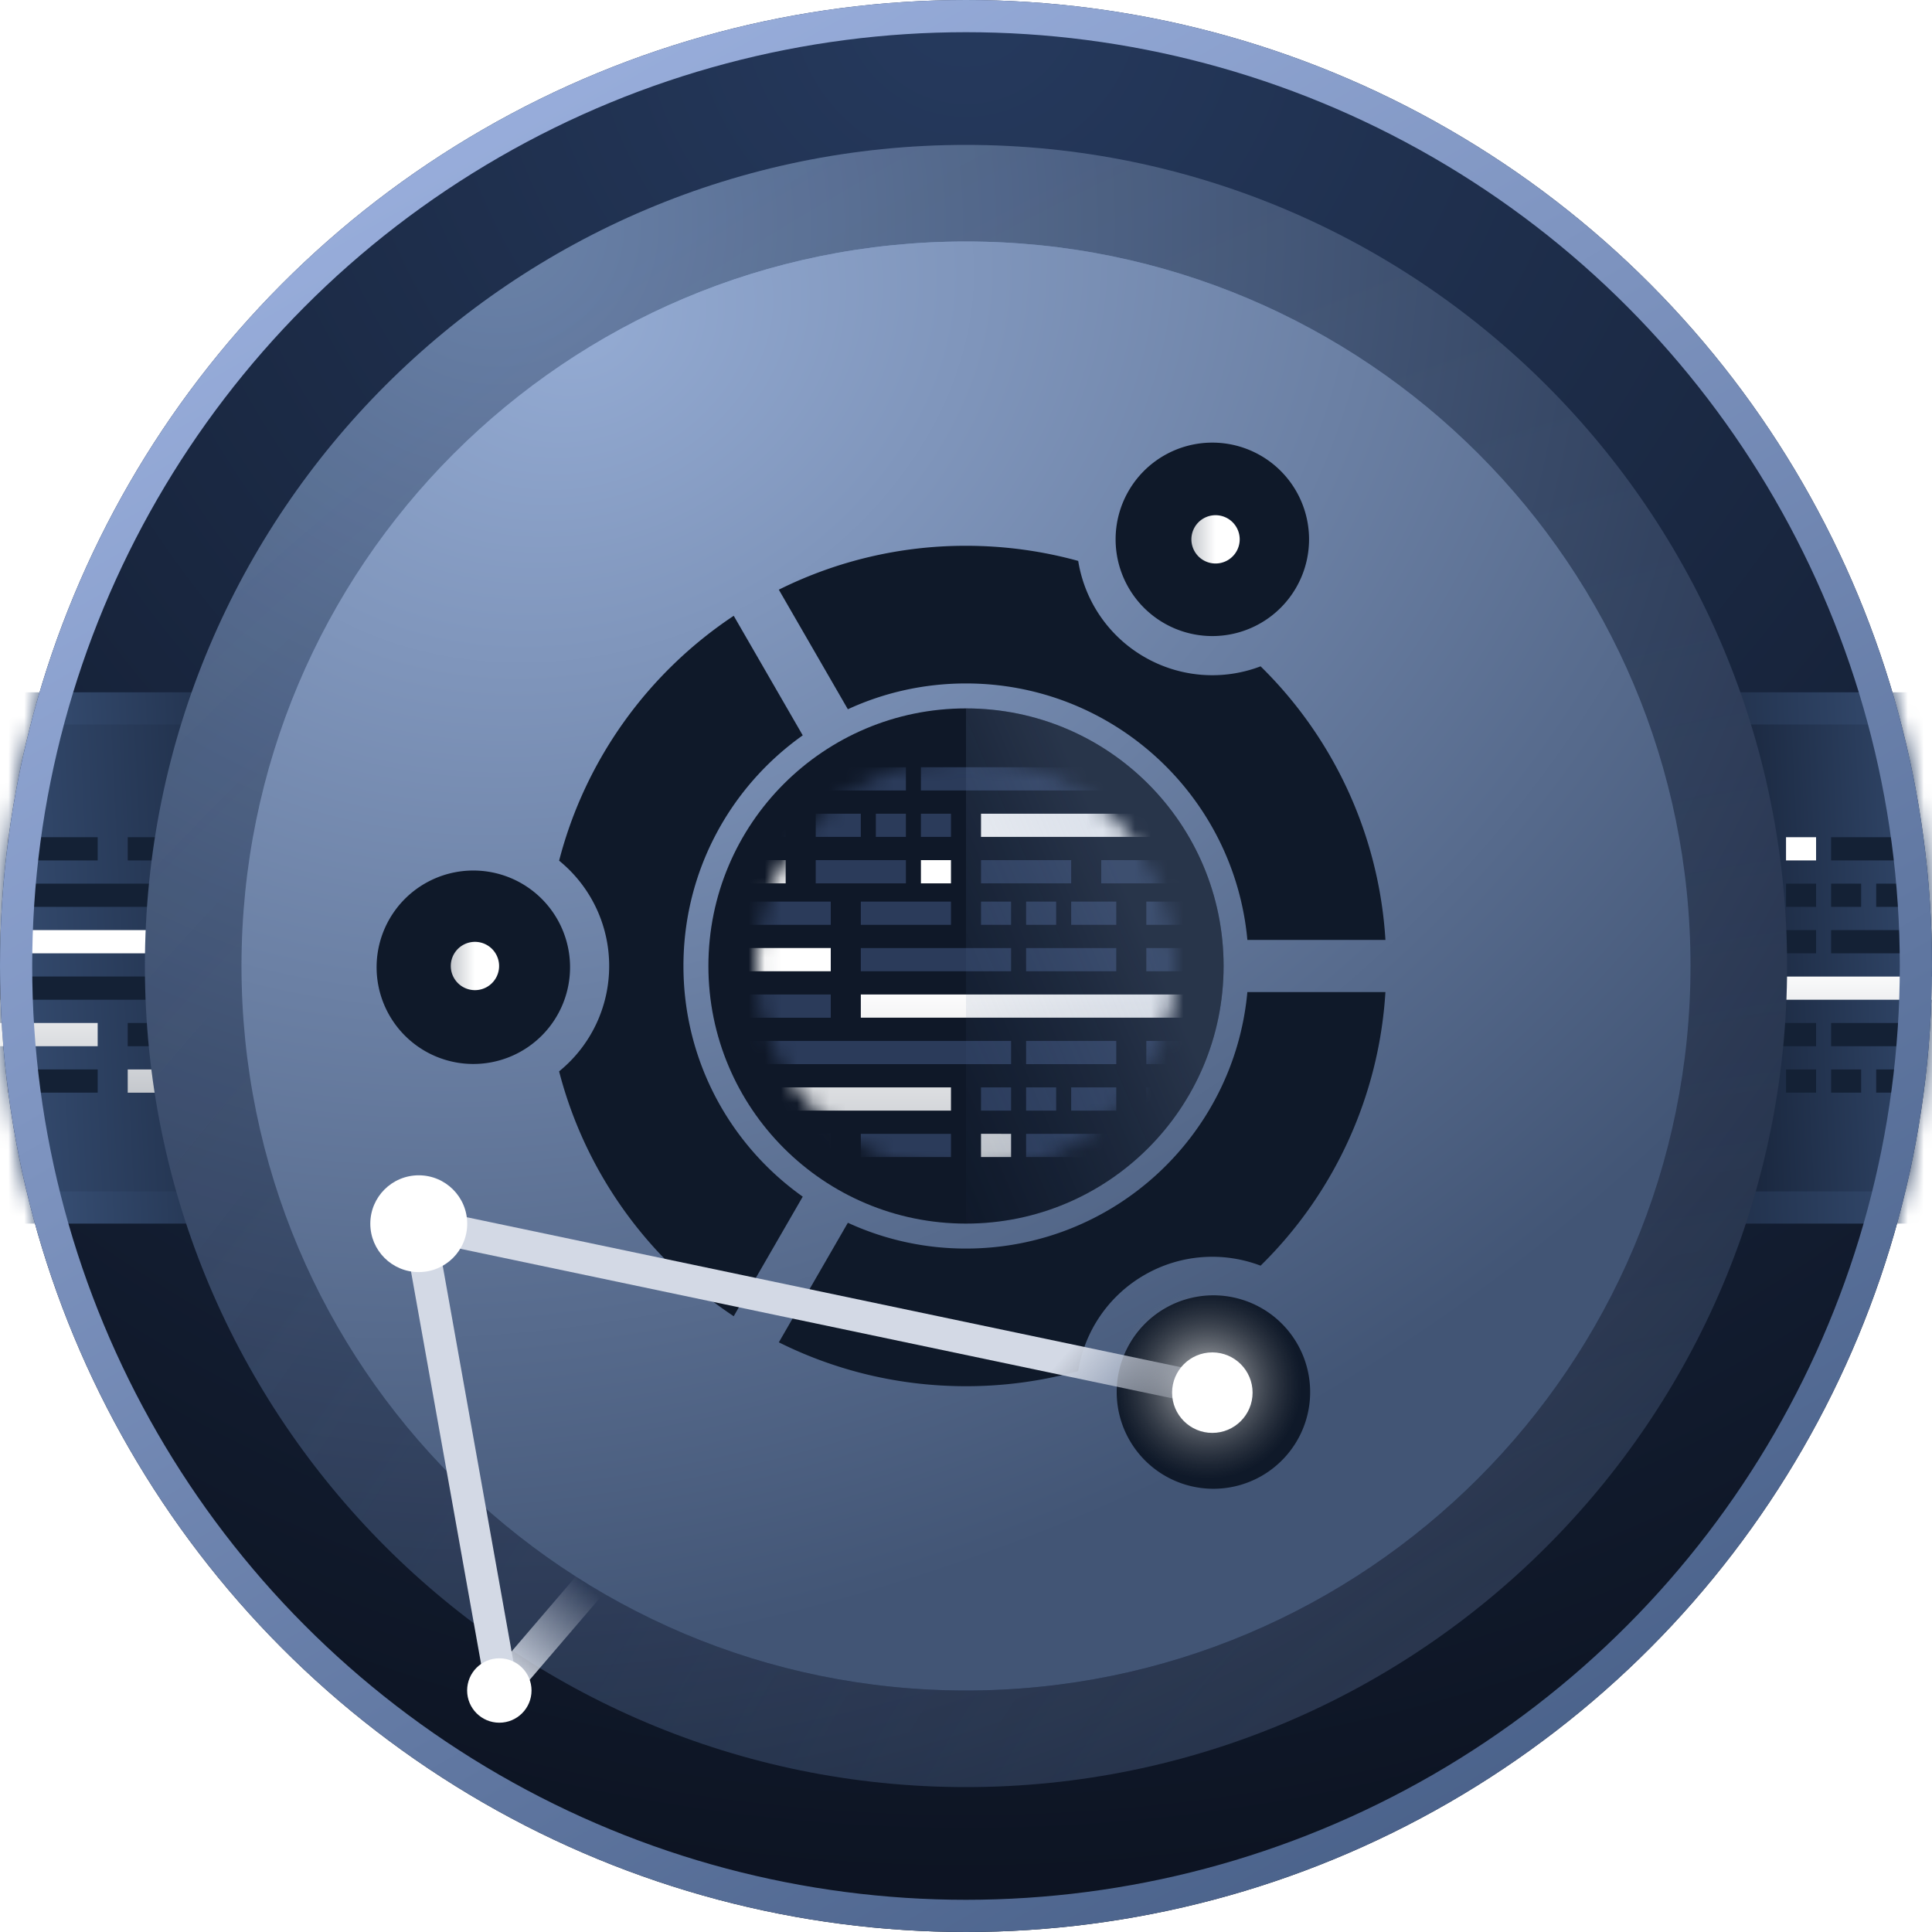 <svg width="120" height="120" fill="none" xmlns="http://www.w3.org/2000/svg"><circle cx="60" cy="60" r="60" fill="url(#vepa1cgqea)"/><mask id="a" style="mask-type:alpha" maskUnits="userSpaceOnUse" x="0" y="0" width="120" height="120"><circle cx="60" cy="60" r="60" fill="url(#fw4kl0qmub)"/></mask><g mask="url(#a)"><path transform="rotate(180 19 76)" fill="url(#omp0x7du8d)" d="M19 76h21v33H19z"/><path fill="url(#ogwztiv80e)" d="M102 43h19v33h-19z"/><path fill="url(#ttnrrl5jpf)" d="M99 45h21v29H99z"/><path fill="#142135" d="M96 67.867h5.6v-1.442H96zm7.467 0h5.6v-1.442h-5.6zm7.466 0h1.867v-1.442h-1.867zm2.8 0h1.867v-1.442h-1.867zm2.8 0h2.8v-1.442h-2.8z"/><g filter="url(#zi0m7vqzdg)"><path transform="matrix(1 0 0 -1 96 56.327)" fill="url(#6cktbn0x7h)" d="M0 0h13.067v1.442H0z"/></g><path fill="#142135" d="M110.933 56.327h1.867v-1.442h-1.867zm2.8 0h1.867v-1.442h-1.867zm2.8 0h2.8v-1.442h-2.8zM96 59.212h16.8V57.77H96zm17.733 0h5.6V57.77h-5.6zM96 62.097h5.6v-1.442H96z"/><g filter="url(#7husflkzqi)"><path transform="matrix(1 0 0 -1 96 64.982)" fill="url(#s9yoy7bz5j)" d="M0 0h5.6v1.442H0z"/></g><path fill="#142135" d="M103.467 64.982h9.333V63.54h-9.333zm10.266 0h5.6V63.54h-5.6zM96 53.442h5.6V52H96zm17.733 0h5.6V52h-5.6z"/><g filter="url(#ykpxumo9tk)"><path transform="matrix(1 0 0 -1 121.2 53.442)" fill="url(#fgqbnime4l)" d="M0 0h2.8v1.442H0z"/></g><path fill="#142135" d="M103.467 53.442h5.6V52h-5.6z"/><path transform="rotate(180 19 74)" fill="url(#uvc54jg13m)" d="M19 74h21v29H19z"/><path fill="#142135" d="M.467 52h5.6v1.442h-5.6zm7.466 0H9.8v1.442H7.933zm2.8 0H12.6v1.442h-1.867zm2.8 0h2.8v1.442h-2.8zm4.667 0H21v1.442h-2.8zM7.933 63.539H9.8v1.442H7.933zm2.8 0H12.6v1.442h-1.867zm2.8 0h2.8v1.442h-2.8zm4.667 0H21v1.442h-2.8zM-7 60.654H9.8v1.442H-7zm17.733 0h5.6v1.442h-5.6zm7.467 0H21v1.442h-2.8z"/><g filter="url(#uxlcgeynpn)"><path fill="url(#nzsacqdj6o)" d="M-7 54.885h5.6v1.442H-7z"/></g><path fill="#142135" d="M.467 54.885H9.8v1.442H.467zm10.266 0h5.6v1.442h-5.6zm7.467 0H21v1.442h-2.8zm-7.467 11.539h5.6v1.442h-5.6z"/><g filter="url(#5hryrhk5dp)"><path fill="url(#7uyrrjaa4q)" d="M18.2 66.424H21v1.442h-2.8z"/></g><g filter="url(#1ehm7ytmrr)"><path fill-rule="evenodd" clip-rule="evenodd" d="M110.933 53.442h1.867V52h-1.867v1.442zm-7.466 8.655H124v-1.442h-20.533v1.442zm-97.4 1.442H-7v1.443H6.067v-1.443zm-5.6-5.77H21v1.443H.467V57.77zM9.8 66.425H7.933v1.443H9.8v-1.443z" fill="url(#zm2oeah7ws)"/></g><path fill="#142135" d="M.467 66.424h5.6v1.442h-5.6z"/></g><circle cx="60" cy="60" r="59" stroke="url(#uu0d64yo3t)" stroke-width="2"/><path d="M60 111c28.166 0 51-22.834 51-51S88.166 9 60 9 9 31.834 9 60s22.834 51 51 51z" fill="url(#gpehy7ve3u)"/><path d="M60 111c28.166 0 51-22.834 51-51S88.166 9 60 9 9 31.834 9 60s22.834 51 51 51z" fill="url(#hjrj8csarv)" fill-opacity=".25"/><path d="M60 105c24.853 0 45-20.147 45-45S84.853 15 60 15 15 35.147 15 60s20.147 45 45 45z" fill="url(#7gk5t769uw)"/><path d="M60 105c24.853 0 45-20.147 45-45S84.853 15 60 15 15 35.147 15 60s20.147 45 45 45z" fill="url(#3m1r1wq4ex)"/><path fill-rule="evenodd" clip-rule="evenodd" d="M72.296 38.702a6.007 6.007 0 116.008-10.405 6.007 6.007 0 01-6.008 10.405zM35.407 60a6.008 6.008 0 11-12.015 0 6.008 6.008 0 0112.015 0zM66.97 34.84a8.421 8.421 0 004.112 5.967 8.42 8.42 0 007.216.58 26.019 26.019 0 017.754 16.994h-8.575C76.66 49.447 69.146 42.45 60 42.45c-2.62 0-5.105.574-7.338 1.603l-4.288-7.427A25.992 25.992 0 0160 33.9c2.414 0 4.75.328 6.97.94zM49.86 45.675l-4.287-7.427c-5.284 3.512-9.216 8.898-10.845 15.21A8.421 8.421 0 0137.837 60a8.421 8.421 0 01-3.11 6.544c1.63 6.311 5.56 11.697 10.845 15.209l4.288-7.427c-4.484-3.18-7.41-8.411-7.41-14.326 0-5.915 2.926-11.146 7.41-14.326zm-1.485 37.7l4.288-7.427A17.484 17.484 0 0060 77.55c9.147 0 16.66-6.997 17.476-15.931h8.575a26.018 26.018 0 01-7.754 16.994 8.42 8.42 0 00-7.216.58 8.421 8.421 0 00-4.112 5.966A26.127 26.127 0 0160 86.1c-4.177 0-8.125-.981-11.626-2.726zm23.922-2.076a6.008 6.008 0 116.008 10.405 6.008 6.008 0 01-6.008-10.405z" fill="#0F1929"/><g filter="url(#ndr739wxfy)"><path d="M74 33.5a1.5 1.5 0 103 0 1.5 1.5 0 00-3 0z" fill="url(#01wkc0eunz)"/></g><g filter="url(#32olxh7l2A)"><path d="M28 60a1.5 1.5 0 103 0 1.5 1.5 0 00-3 0z" fill="url(#ljinb16bwB)"/></g><circle cx="60" cy="60" r="16" fill="#0F1828"/><mask id="b" style="mask-type:alpha" maskUnits="userSpaceOnUse" x="47" y="47" width="26" height="26"><circle cx="60" cy="60" r="13" fill="#101829"/></mask><g mask="url(#b)"><path fill="#2B3B5A" d="M46 56h5.6v1.442H46zm7.467 0h5.6v1.442h-5.6zm7.466 0H62.8v1.442h-1.867zm2.8 0H65.6v1.442h-1.867zm2.8 0h2.8v1.442h-2.8zm4.667 0H74v1.442h-2.8zM60.933 67.539H62.8v1.442h-1.867zm2.8 0H65.6v1.442h-1.867zm2.8 0h2.8v1.442h-2.8zm4.667 0H74v1.442h-2.8zM46 64.654h16.8v1.442H46zm17.733 0h5.6v1.442h-5.6zm7.467 0H74v1.442h-2.8zM46 61.77h5.6v1.442H46zm7.467-2.885H62.8v1.442h-9.333zm10.266 0h5.6v1.442h-5.6zm7.467 0H74v1.442h-2.8zM46 70.424h5.6v1.442H46zm17.733 0h5.6v1.442h-5.6z"/><g filter="url(#i49038ghrD)"><path fill="url(#gj214fjy5E)" d="M71.2 70.424H74v1.442h-2.8z"/></g><path fill="#2B3B5A" d="M53.467 70.424h5.6v1.442h-5.6zm5.6-19.884H57.2v1.441h1.867zm-2.8 0H54.4v1.441h1.867zm-2.8 0h-2.8v1.441h2.8zm-4.667 0H46v1.441h2.8zM74 47.654H57.2v1.442H74zm-17.733 0h-5.6v1.442h5.6zm-7.467 0H46v1.442h2.8zm25.2 5.77h-5.6v1.442H74zm-17.733 0h-5.6v1.442h5.6z"/><g filter="url(#g988y8x2qF)"><path fill-rule="evenodd" clip-rule="evenodd" d="M60.933 50.54H74v1.442H60.933v-1.443zM51.6 58.884H46v1.442h5.6v-1.442zm1.867 2.885H74v1.442H53.467V61.77zM46 67.54h13.067v1.442H46v-1.443zm14.933 2.884H62.8v1.443h-1.867v-1.443zm-12.133-17H46v1.443h2.8v-1.443zm8.4 0h1.867v1.443H57.2v-1.443z" fill="url(#79x1p0kg6G)"/></g><path fill="#2B3B5A" d="M66.533 53.424h-5.6v1.442h5.6z"/></g><path opacity=".25" fill-rule="evenodd" clip-rule="evenodd" d="M60 76c8.837 0 16-7.163 16-16s-7.163-16-16-16v32z" fill="url(#6a64vud8wH)"/><circle opacity=".8" cx="75" cy="86" transform="rotate(90 75 86)" fill="url(#nakfpcftjI)" r="8"/><path d="M31.014 104l-5-28L76 86.5" stroke="url(#fb7pwler6J)" stroke-width="2.001" stroke-linejoin="round"/><path d="M31.014 105l6-7" stroke="url(#g4gxfpwh5K)" stroke-width="2.001" stroke-linejoin="round"/><ellipse cx="3.006" cy="3.01" rx="3.006" ry="3.01" transform="rotate(90 -21.99 51.01)" fill="#fff"/><circle cx="31.014" cy="105" transform="rotate(90 31.014 105)" fill="#fff" r="2"/><circle cx="75.3" cy="86.5" transform="rotate(90 75.3 86.5)" fill="#fff" r="2.5"/><defs><linearGradient id="omp0x7du8d" x1="36.5" y1="93.471" x2="15.538" y2="94.365" gradientUnits="userSpaceOnUse"><stop stop-color="#385076"/><stop offset="1" stop-color="#131E32"/></linearGradient><linearGradient id="ogwztiv80e" x1="121" y1="60.471" x2="98.866" y2="61.325" gradientUnits="userSpaceOnUse"><stop stop-color="#385076"/><stop offset="1" stop-color="#131E32"/></linearGradient><linearGradient id="ttnrrl5jpf" x1="123" y1="60.5" x2="105.042" y2="61.372" gradientUnits="userSpaceOnUse"><stop stop-color="#385076"/><stop offset="1" stop-color="#131E32"/></linearGradient><linearGradient id="6cktbn0x7h" x1="-5.213" y1=".721" x2="-5.213" y2="3.315" gradientUnits="userSpaceOnUse"><stop stop-color="#fff"/><stop offset="1" stop-color="#C42E6C"/></linearGradient><linearGradient id="s9yoy7bz5j" x1="-2.234" y1=".721" x2="-2.234" y2="3.315" gradientUnits="userSpaceOnUse"><stop stop-color="#fff"/><stop offset="1" stop-color="#C42E6C"/></linearGradient><linearGradient id="fgqbnime4l" x1="-1.117" y1=".721" x2="-1.117" y2="3.315" gradientUnits="userSpaceOnUse"><stop stop-color="#fff"/><stop offset="1" stop-color="#C42E6C"/></linearGradient><linearGradient id="uvc54jg13m" x1="40" y1="89.353" x2="15.558" y2="90.54" gradientUnits="userSpaceOnUse"><stop stop-color="#385076"/><stop offset="1" stop-color="#131E32"/></linearGradient><linearGradient id="nzsacqdj6o" x1="-9.234" y1="55.606" x2="-9.234" y2="58.199" gradientUnits="userSpaceOnUse"><stop stop-color="#fff"/><stop offset="1" stop-color="#C42E6C"/></linearGradient><linearGradient id="7uyrrjaa4q" x1="17.083" y1="67.145" x2="17.083" y2="69.739" gradientUnits="userSpaceOnUse"><stop stop-color="#fff"/><stop offset="1" stop-color="#C42E6C"/></linearGradient><linearGradient id="zm2oeah7ws" x1="-59.264" y1="59.933" x2="-59.264" y2="88.46" gradientUnits="userSpaceOnUse"><stop stop-color="#fff"/><stop offset="1" stop-color="#2D394B"/></linearGradient><linearGradient id="uu0d64yo3t" x1="28.5" y1="2.5" x2="97.5" y2="123" gradientUnits="userSpaceOnUse"><stop stop-color="#9BB0DE"/><stop offset="1" stop-color="#435B83"/></linearGradient><linearGradient id="01wkc0eunz" x1="75.5" y1="30.803" x2="70.106" y2="30.803" gradientUnits="userSpaceOnUse"><stop stop-color="#fff"/><stop offset="1" stop-color="#2D394B"/></linearGradient><linearGradient id="ljinb16bwB" x1="29.5" y1="57.303" x2="24.106" y2="57.303" gradientUnits="userSpaceOnUse"><stop stop-color="#fff"/><stop offset="1" stop-color="#2D394B"/></linearGradient><linearGradient id="gj214fjy5E" x1="70.083" y1="71.145" x2="70.083" y2="73.739" gradientUnits="userSpaceOnUse"><stop stop-color="#fff"/><stop offset="1" stop-color="#C42E6C"/></linearGradient><linearGradient id="79x1p0kg6G" x1="85.171" y1="61.203" x2="85.171" y2="99.548" gradientUnits="userSpaceOnUse"><stop stop-color="#fff"/><stop offset="1" stop-color="#2D394B"/></linearGradient><linearGradient id="6a64vud8wH" x1="76" y1="69.6" x2="58.298" y2="77.152" gradientUnits="userSpaceOnUse"><stop stop-color="#748BB1"/><stop offset="1" stop-color="#2F4B78" stop-opacity="0"/></linearGradient><linearGradient id="fb7pwler6J" x1="72.343" y1="77.028" x2="79.798" y2="83.546" gradientUnits="userSpaceOnUse"><stop stop-color="#D3D9E5"/><stop offset="1" stop-color="#D3D9E5" stop-opacity="0"/></linearGradient><linearGradient id="g4gxfpwh5K" x1="32" y1="104.5" x2="36.974" y2="98.922" gradientUnits="userSpaceOnUse"><stop stop-color="#D3D9E5"/><stop offset="1" stop-color="#D3D9E5" stop-opacity="0"/></linearGradient><filter id="zi0m7vqzdg" x="94.133" y="53.018" width="16.8" height="5.176" filterUnits="userSpaceOnUse" color-interpolation-filters="sRGB"><feFlood flood-opacity="0" result="BackgroundImageFix"/><feColorMatrix in="SourceAlpha" values="0 0 0 0 0 0 0 0 0 0 0 0 0 0 0 0 0 0 127 0" result="hardAlpha"/><feOffset/><feGaussianBlur stdDeviation=".933"/><feColorMatrix values="0 0 0 0 0.951 0 0 0 0 0.371 0 0 0 0 0.61 0 0 0 1 0"/><feBlend in2="BackgroundImageFix" result="effect1_dropShadow_1281_37086"/><feBlend in="SourceGraphic" in2="effect1_dropShadow_1281_37086" result="shape"/></filter><filter id="7husflkzqi" x="94.133" y="61.673" width="9.333" height="5.176" filterUnits="userSpaceOnUse" color-interpolation-filters="sRGB"><feFlood flood-opacity="0" result="BackgroundImageFix"/><feColorMatrix in="SourceAlpha" values="0 0 0 0 0 0 0 0 0 0 0 0 0 0 0 0 0 0 127 0" result="hardAlpha"/><feOffset/><feGaussianBlur stdDeviation=".933"/><feColorMatrix values="0 0 0 0 0.951 0 0 0 0 0.371 0 0 0 0 0.61 0 0 0 1 0"/><feBlend in2="BackgroundImageFix" result="effect1_dropShadow_1281_37086"/><feBlend in="SourceGraphic" in2="effect1_dropShadow_1281_37086" result="shape"/></filter><filter id="ykpxumo9tk" x="119.333" y="50.133" width="6.533" height="5.176" filterUnits="userSpaceOnUse" color-interpolation-filters="sRGB"><feFlood flood-opacity="0" result="BackgroundImageFix"/><feColorMatrix in="SourceAlpha" values="0 0 0 0 0 0 0 0 0 0 0 0 0 0 0 0 0 0 127 0" result="hardAlpha"/><feOffset/><feGaussianBlur stdDeviation=".933"/><feColorMatrix values="0 0 0 0 0.951 0 0 0 0 0.371 0 0 0 0 0.61 0 0 0 1 0"/><feBlend in2="BackgroundImageFix" result="effect1_dropShadow_1281_37086"/><feBlend in="SourceGraphic" in2="effect1_dropShadow_1281_37086" result="shape"/></filter><filter id="uxlcgeynpn" x="-8.867" y="53.018" width="9.333" height="5.176" filterUnits="userSpaceOnUse" color-interpolation-filters="sRGB"><feFlood flood-opacity="0" result="BackgroundImageFix"/><feColorMatrix in="SourceAlpha" values="0 0 0 0 0 0 0 0 0 0 0 0 0 0 0 0 0 0 127 0" result="hardAlpha"/><feOffset/><feGaussianBlur stdDeviation=".933"/><feColorMatrix values="0 0 0 0 0.951 0 0 0 0 0.371 0 0 0 0 0.61 0 0 0 1 0"/><feBlend in2="BackgroundImageFix" result="effect1_dropShadow_1281_37086"/><feBlend in="SourceGraphic" in2="effect1_dropShadow_1281_37086" result="shape"/></filter><filter id="5hryrhk5dp" x="16.333" y="64.558" width="6.533" height="5.176" filterUnits="userSpaceOnUse" color-interpolation-filters="sRGB"><feFlood flood-opacity="0" result="BackgroundImageFix"/><feColorMatrix in="SourceAlpha" values="0 0 0 0 0 0 0 0 0 0 0 0 0 0 0 0 0 0 127 0" result="hardAlpha"/><feOffset/><feGaussianBlur stdDeviation=".933"/><feColorMatrix values="0 0 0 0 0.951 0 0 0 0 0.371 0 0 0 0 0.61 0 0 0 1 0"/><feBlend in2="BackgroundImageFix" result="effect1_dropShadow_1281_37086"/><feBlend in="SourceGraphic" in2="effect1_dropShadow_1281_37086" result="shape"/></filter><filter id="1ehm7ytmrr" x="-9" y="50" width="135" height="19.867" filterUnits="userSpaceOnUse" color-interpolation-filters="sRGB"><feFlood flood-opacity="0" result="BackgroundImageFix"/><feColorMatrix in="SourceAlpha" values="0 0 0 0 0 0 0 0 0 0 0 0 0 0 0 0 0 0 127 0" result="hardAlpha"/><feOffset/><feGaussianBlur stdDeviation="1"/><feColorMatrix values="0 0 0 0 0.82 0 0 0 0 0.847 0 0 0 0 0.894 0 0 0 1 0"/><feBlend in2="BackgroundImageFix" result="effect1_dropShadow_1281_37086"/><feBlend in="SourceGraphic" in2="effect1_dropShadow_1281_37086" result="shape"/></filter><filter id="ndr739wxfy" x="69" y="27" width="13" height="13" filterUnits="userSpaceOnUse" color-interpolation-filters="sRGB"><feFlood flood-opacity="0" result="BackgroundImageFix"/><feColorMatrix in="SourceAlpha" values="0 0 0 0 0 0 0 0 0 0 0 0 0 0 0 0 0 0 127 0" result="hardAlpha"/><feOffset/><feGaussianBlur stdDeviation="2.5"/><feColorMatrix values="0 0 0 0 0.82 0 0 0 0 0.847 0 0 0 0 0.894 0 0 0 1 0"/><feBlend in2="BackgroundImageFix" result="effect1_dropShadow_1281_37086"/><feBlend in="SourceGraphic" in2="effect1_dropShadow_1281_37086" result="shape"/></filter><filter id="32olxh7l2A" x="23" y="53.5" width="13" height="13" filterUnits="userSpaceOnUse" color-interpolation-filters="sRGB"><feFlood flood-opacity="0" result="BackgroundImageFix"/><feColorMatrix in="SourceAlpha" values="0 0 0 0 0 0 0 0 0 0 0 0 0 0 0 0 0 0 127 0" result="hardAlpha"/><feOffset/><feGaussianBlur stdDeviation="2.5"/><feColorMatrix values="0 0 0 0 0.82 0 0 0 0 0.847 0 0 0 0 0.894 0 0 0 1 0"/><feBlend in2="BackgroundImageFix" result="effect1_dropShadow_1281_37086"/><feBlend in="SourceGraphic" in2="effect1_dropShadow_1281_37086" result="shape"/></filter><filter id="i49038ghrD" x="69.333" y="68.558" width="6.533" height="5.176" filterUnits="userSpaceOnUse" color-interpolation-filters="sRGB"><feFlood flood-opacity="0" result="BackgroundImageFix"/><feColorMatrix in="SourceAlpha" values="0 0 0 0 0 0 0 0 0 0 0 0 0 0 0 0 0 0 127 0" result="hardAlpha"/><feOffset/><feGaussianBlur stdDeviation=".933"/><feColorMatrix values="0 0 0 0 0.951 0 0 0 0 0.371 0 0 0 0 0.61 0 0 0 1 0"/><feBlend in2="BackgroundImageFix" result="effect1_dropShadow_1281_37086"/><feBlend in="SourceGraphic" in2="effect1_dropShadow_1281_37086" result="shape"/></filter><filter id="g988y8x2qF" x="44" y="48.539" width="32" height="25.327" filterUnits="userSpaceOnUse" color-interpolation-filters="sRGB"><feFlood flood-opacity="0" result="BackgroundImageFix"/><feColorMatrix in="SourceAlpha" values="0 0 0 0 0 0 0 0 0 0 0 0 0 0 0 0 0 0 127 0" result="hardAlpha"/><feOffset/><feGaussianBlur stdDeviation="1"/><feColorMatrix values="0 0 0 0 0.82 0 0 0 0 0.847 0 0 0 0 0.894 0 0 0 1 0"/><feBlend in2="BackgroundImageFix" result="effect1_dropShadow_1281_37086"/><feBlend in="SourceGraphic" in2="effect1_dropShadow_1281_37086" result="shape"/></filter><radialGradient id="vepa1cgqea" cx="0" cy="0" r="1" gradientUnits="userSpaceOnUse" gradientTransform="matrix(0 120 -120 0 60 0)"><stop stop-color="#263A5E"/><stop offset="1" stop-color="#0C1321"/></radialGradient><radialGradient id="fw4kl0qmub" cx="0" cy="0" r="1" gradientUnits="userSpaceOnUse" gradientTransform="matrix(0 120 -120 0 60 0)"><stop stop-color="#263A5E"/><stop offset="1" stop-color="#0C1321"/></radialGradient><radialGradient id="gpehy7ve3u" cx="0" cy="0" r="1" gradientUnits="userSpaceOnUse" gradientTransform="rotate(63.558 3.547 31.866) scale(104.425)"><stop stop-color="#6C84AB"/><stop offset="1" stop-color="#132039"/></radialGradient><radialGradient id="hjrj8csarv" cx="0" cy="0" r="1" gradientUnits="userSpaceOnUse" gradientTransform="rotate(-130.393 78.58 36.196) scale(164.873 215.223)"><stop stop-color="#D5DBE7" stop-opacity=".6"/><stop offset="1" stop-color="#233A64" stop-opacity="0"/></radialGradient><radialGradient id="7gk5t769uw" cx="0" cy="0" r="1" gradientUnits="userSpaceOnUse" gradientTransform="rotate(85.658 13.045 33.935) scale(94.031)"><stop stop-color="#86A1CD"/><stop offset="1" stop-color="#132039"/></radialGradient><radialGradient id="3m1r1wq4ex" cx="0" cy="0" r="1" gradientUnits="userSpaceOnUse" gradientTransform="matrix(31 74 -92.784 38.869 36 20.5)"><stop stop-color="#94ABD3"/><stop offset="1" stop-color="#425575"/></radialGradient><radialGradient id="nakfpcftjI" cx="0" cy="0" r="1" gradientUnits="userSpaceOnUse" gradientTransform="translate(75 86.003) scale(5.853)"><stop stop-color="#fff"/><stop offset="1" stop-color="#757575" stop-opacity="0"/></radialGradient></defs></svg>